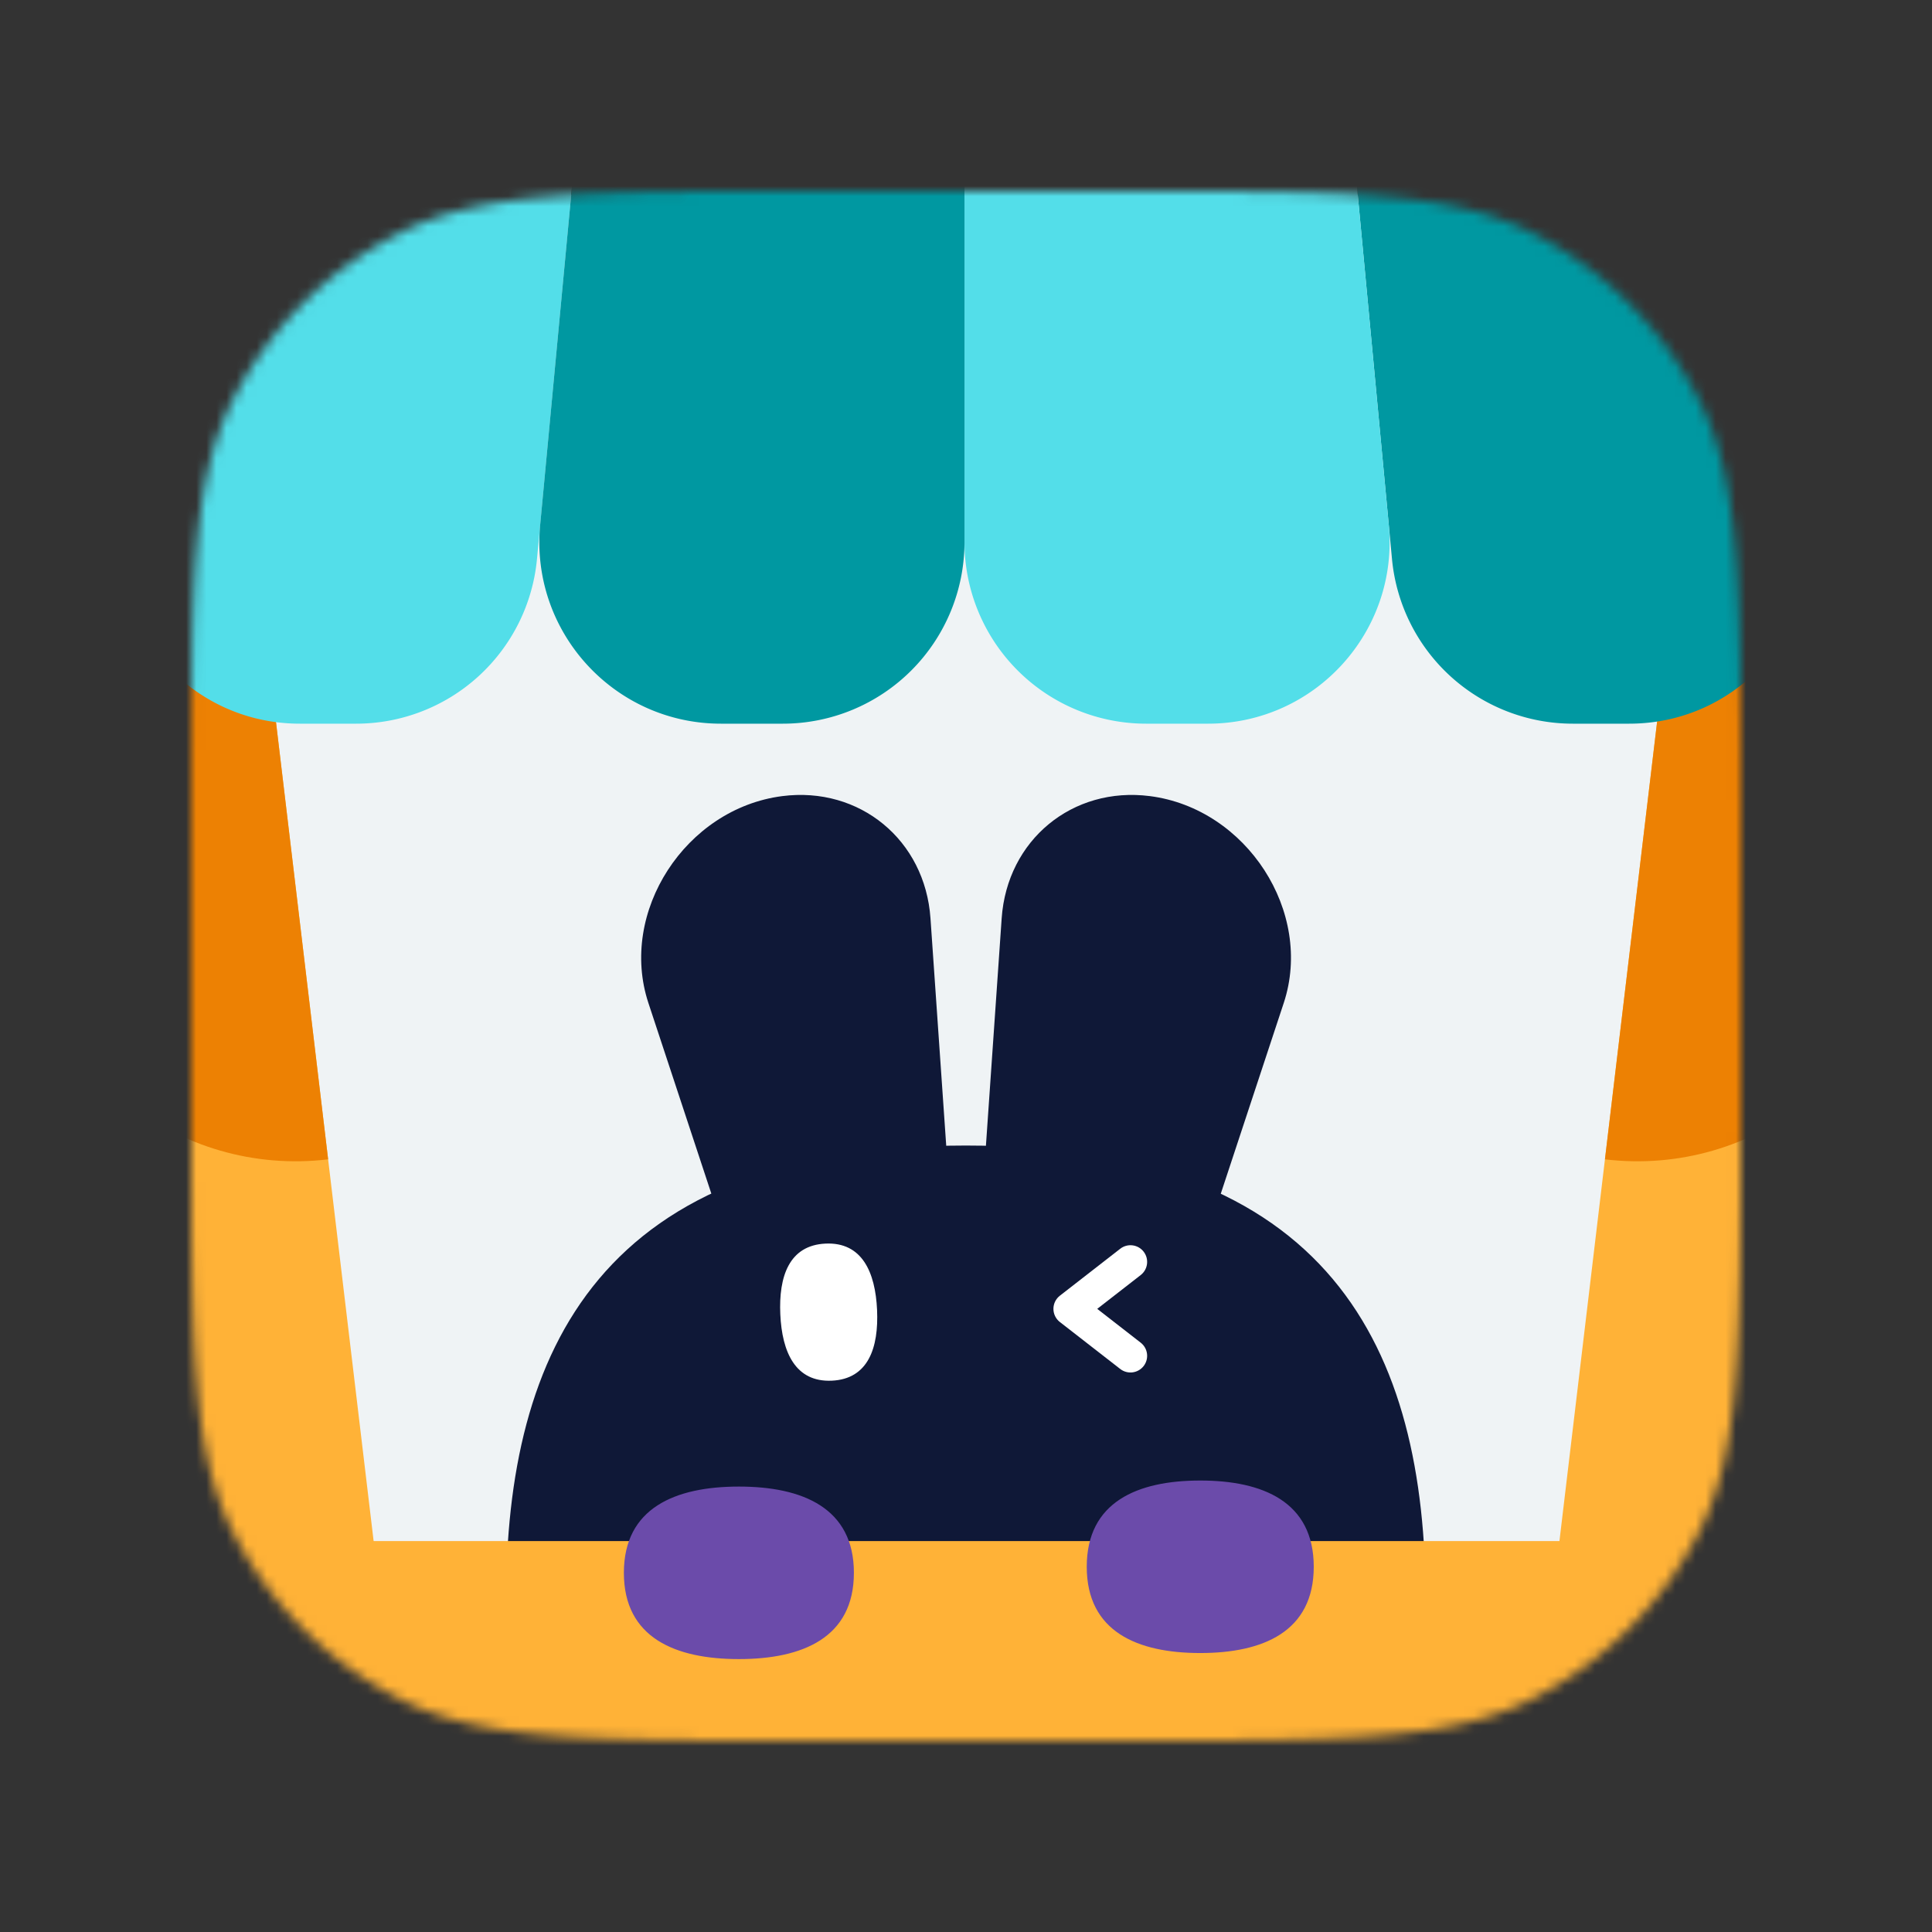 <svg xmlns="http://www.w3.org/2000/svg" xmlns:xlink="http://www.w3.org/1999/xlink" width="192" height="192" fill="none" xmlns:v="https://vecta.io/nano"><rect width="100%" height="100%" fill="#333333" stroke="none"/><mask id="A" mask-type="alpha" maskUnits="userSpaceOnUse" x="19" y="19" width="154" height="154"><use xlink:href="#C" fill="#eff3f5"/></mask><g mask="url(#A)"><use xlink:href="#C" fill="#eff3f5"/><path d="M64.436 99.673c-2.979-9.023 3.684-19.32 13.3-20.556 7.7-.989 14.195 4.364 14.734 12.143l2.776 40.084c.405 5.848-4.405 11.223-10.18 11.374-3.848.101-7.143-2.197-8.338-5.817L64.436 99.673zm63.142 0c2.979-9.023-3.683-19.32-13.299-20.556-7.7-.989-14.195 4.364-14.734 12.143l-2.776 40.084c-.405 5.848 4.406 11.223 10.18 11.374 3.848.101 7.143-2.197 8.338-5.817l12.291-37.229z" fill="#0f1837"/><path d="M141.681 159.13c0 25.012-9.396 45.289-45.697 45.289s-45.697-20.277-45.697-45.289 9.396-45.288 45.697-45.288 45.697 20.276 45.697 45.288z" fill="#0f1837"/><path d="M82.665 137.21c-3.621.165-4.948-2.83-5.119-6.592s.876-6.866 4.497-7.031 4.948 2.83 5.119 6.592-.876 6.866-4.497 7.031z" fill="#fff"/><path fillRule="evenodd" d="M113.653 124.389c.561.722.431 1.763-.291 2.324l-4.32 3.36 4.32 3.361c.722.561.852 1.602.291 2.323s-1.602.852-2.324.291l-6.001-4.667c-.404-.314-.64-.797-.64-1.308s.236-.993.64-1.307l6.001-4.667c.722-.562 1.762-.432 2.324.29z" fill="#fff"/><path d="M-4.762 160.337a7.19 7.19 0 0 1 7.189-7.189h186.845a7.19 7.19 0 0 1 7.189 7.189v40.064a7.19 7.19 0 0 1-7.189 7.189H2.427a7.19 7.19 0 0 1-7.189-7.189v-40.064z" fill="#ffb237"/><path d="M84.859 156.307c0 6.456-5.117 8.572-11.43 8.572S62 162.763 62 156.307s5.117-8.573 11.43-8.573 11.43 2.117 11.43 8.573zm45.7-.602c0 6.456-5.05 8.572-11.28 8.572S108 162.161 108 155.705s5.05-8.572 11.279-8.572 11.28 2.116 11.28 8.572z" fill="#6b4baa"/><path d="M-1.259 59.807l26.88-3.205 13.637 114.389-26.88 3.205L-1.259 59.807z" fill="#ffb237"/><path d="M-1.259 59.807l26.88-3.205 6.988 58.612c-14.845 1.77-28.315-8.83-30.085-23.675l-3.783-31.732z" fill="#ed8103"/><path d="M193.365 59.807l-26.88-3.205-13.637 114.389 26.88 3.205 13.637-114.389z" fill="#ffb237"/><path d="M193.365 59.807l-26.88-3.205-6.987 58.612c14.845 1.77 28.314-8.83 30.084-23.675l3.783-31.732z" fill="#ed8103"/><path d="M164.826-12h-32.843l6.353 67.561a18.05 18.05 0 0 0 17.968 16.357h5.598c11.651 0 20.249-10.876 17.56-22.212L164.826-12z" fill="#0098a1"/><path d="M26.873-12h32.843l-6.353 67.561a18.05 18.05 0 0 1-17.968 16.357h-5.598c-11.651 0-20.249-10.876-17.56-22.212L26.873-12zm105.11 0H95.849v65.871a18.05 18.05 0 0 0 18.047 18.047h6.155c10.634 0 18.963-9.149 17.967-19.737L131.983-12z" fill="#53dee9"/><path d="M59.716-12H95.85v65.871a18.05 18.05 0 0 1-18.047 18.047h-6.155c-10.634 0-18.963-9.149-17.968-19.737L59.716-12z" fill="#0098a1"/></g><defs ><path id="C" d="M19 79.8c0-21.282 0-31.923 4.142-40.052a38 38 0 0 1 16.607-16.607C47.877 19 58.518 19 79.8 19h32.4c21.282 0 31.923 0 40.052 4.142a38 38 0 0 1 16.606 16.607C173 47.877 173 58.518 173 79.8v32.4c0 21.282 0 31.923-4.142 40.052-3.643 7.15-9.456 12.963-16.606 16.606C144.123 173 133.482 173 112.2 173H79.8c-21.282 0-31.923 0-40.052-4.142a38 38 0 0 1-16.607-16.606C19 144.123 19 133.482 19 112.2V79.8z"/></defs></svg>
